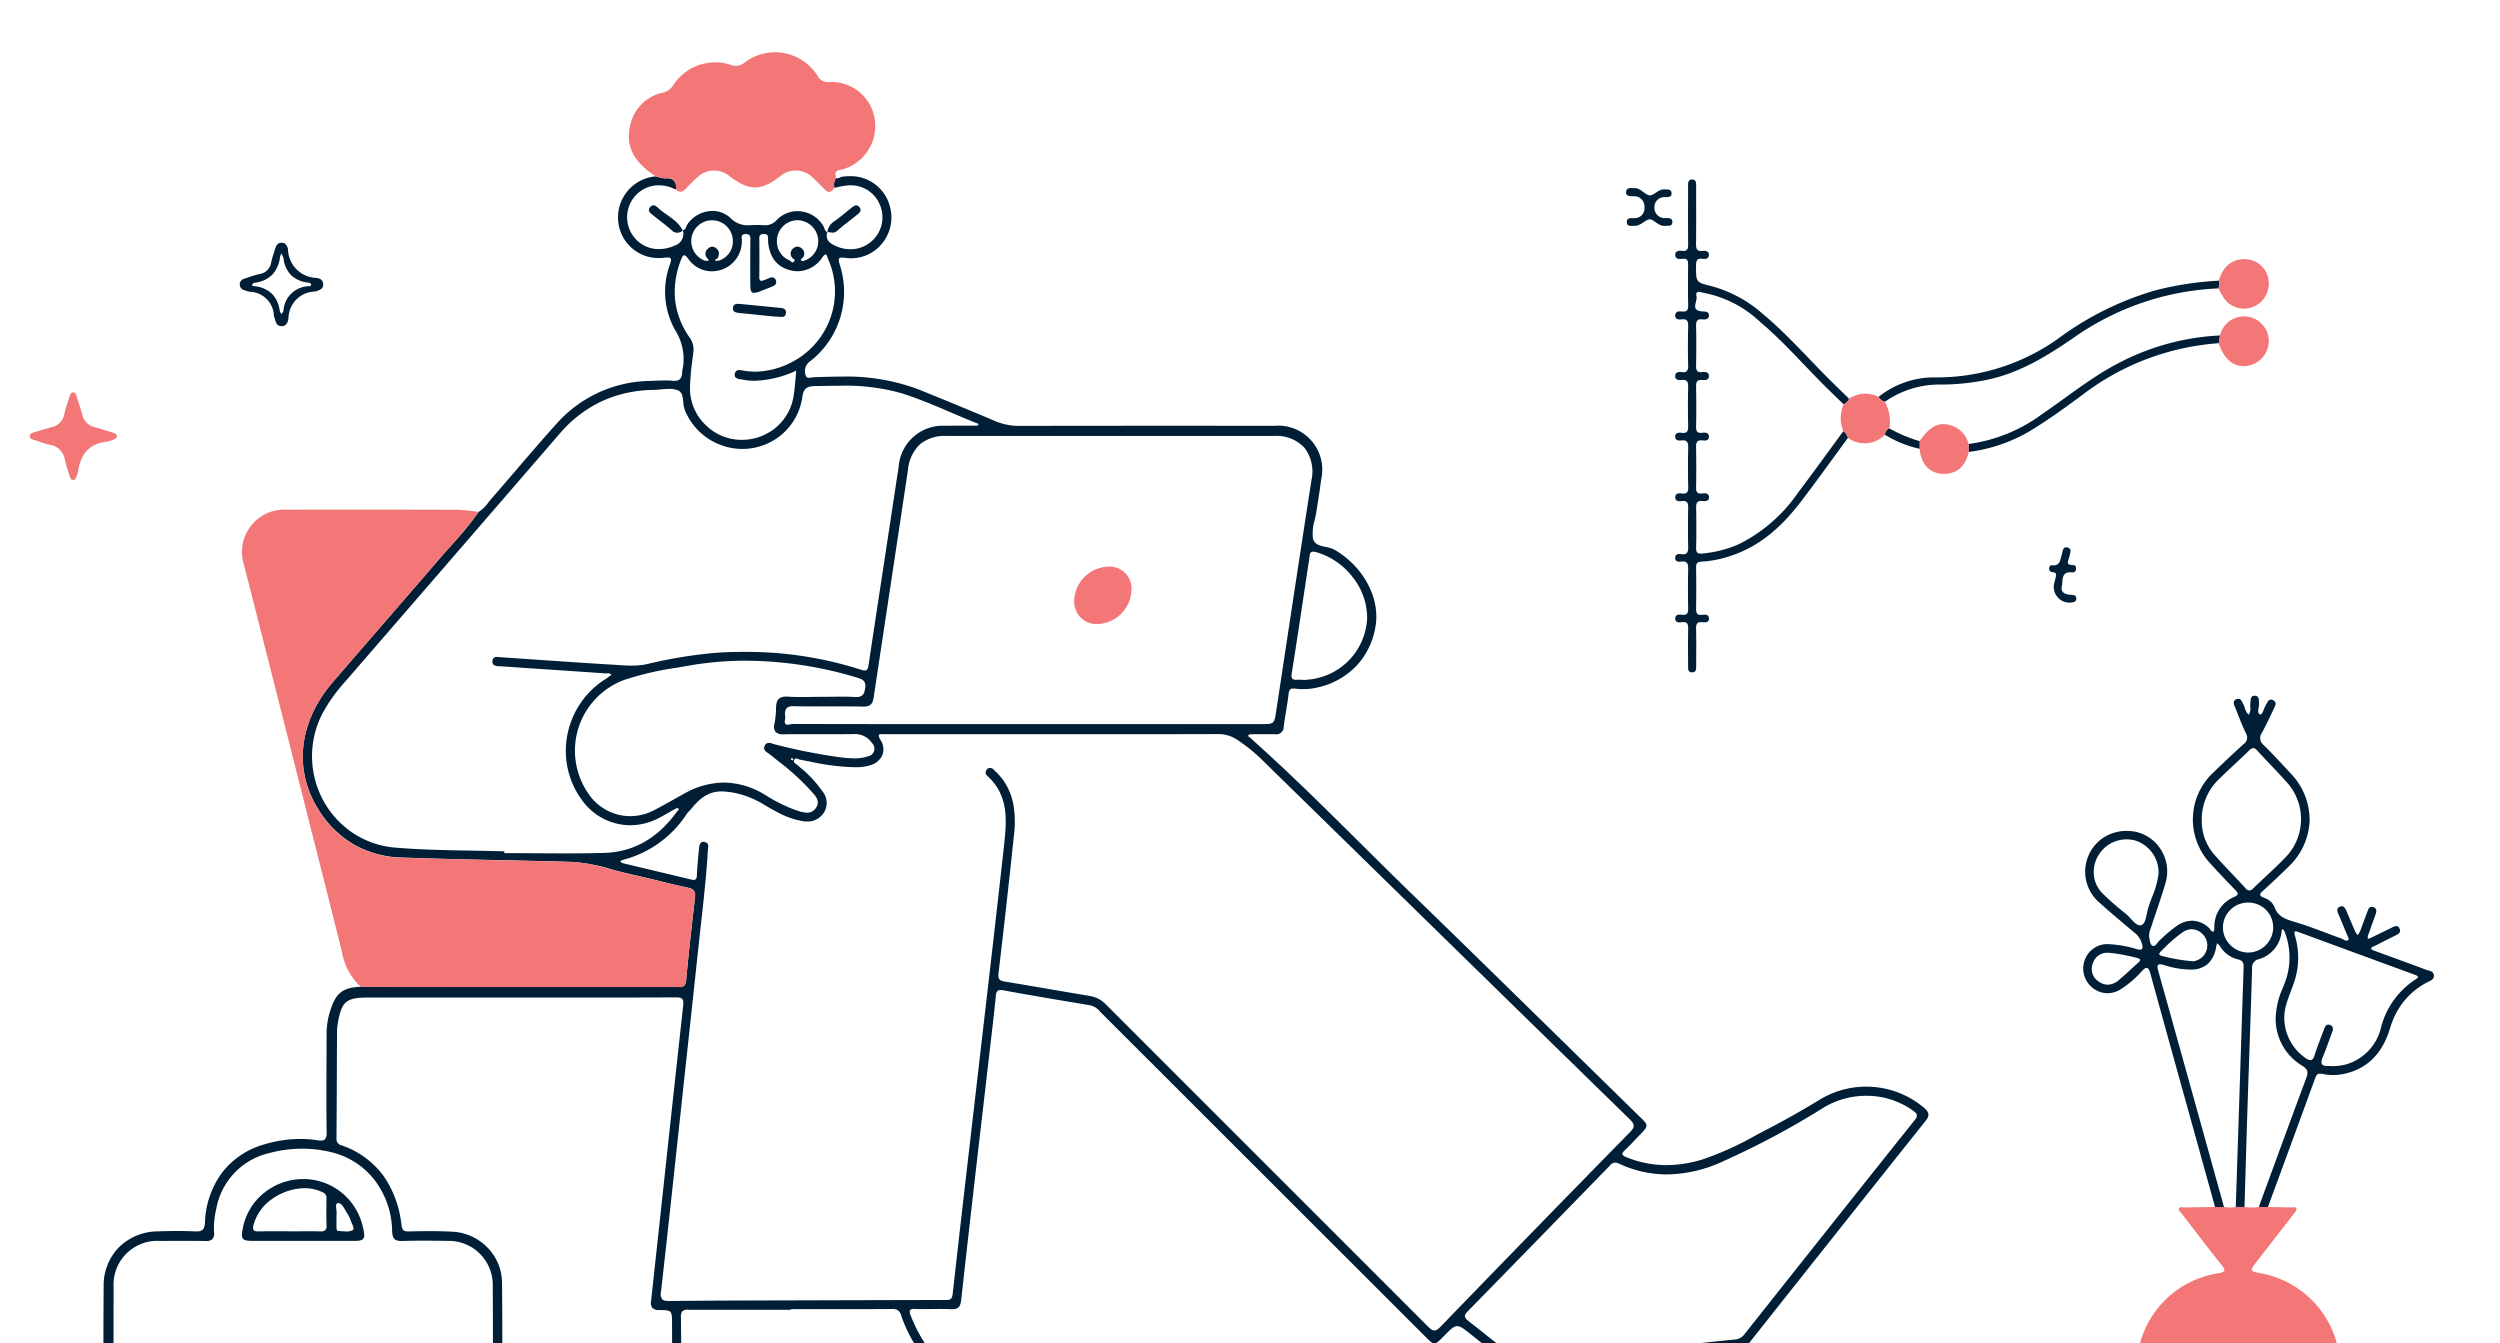<svg xmlns="http://www.w3.org/2000/svg" xmlns:xlink="http://www.w3.org/1999/xlink" width="335" height="180" viewBox="0 0 335 180">
  <defs>
    <clipPath id="clip-path">
      <path id="Mask" d="M0,0H335a0,0,0,0,1,0,0V162.2A17.8,17.8,0,0,1,317.2,180H17.8A17.8,17.8,0,0,1,0,162.2V0A0,0,0,0,1,0,0Z" transform="translate(335 180) rotate(-180)" fill="#bbcde5"/>
    </clipPath>
    <clipPath id="clip-path-2">
      <path id="Clip_19" data-name="Clip 19" d="M0,0H11.664V11.725H0Z" fill="none"/>
    </clipPath>
  </defs>
  <g id="Recurso_6_2x" data-name="Recurso 6@2x" clip-path="url(#clip-path)">
    <g id="Group_49" data-name="Group 49" transform="translate(4 7)">
      <path id="Fill_1" data-name="Fill 1" d="M.616,174.633c-.414,0-.6-.181-.615-.586a.677.677,0,0,1,.153-.514.74.74,0,0,1,.559-.172c.13,0,.268.013.389.024l.018,0c.128.012.248.023.358.023H1.49c2.453-.027,4.943-.035,7.351-.043q1.715-.006,3.43-.013h.241c.245,0,.5-.01.525-.086.08-.234-.109-.324-.291-.411a1.083,1.083,0,0,1-.2-.113,7.144,7.144,0,0,1-2.851-5.808c-.035-6.7-.048-12.316,0-17.968a7.293,7.293,0,0,1,2.051-5.2,7.478,7.478,0,0,1,5.193-2.131c1.039-.033,1.884-.048,2.659-.048.858,0,1.633.019,2.371.057.064,0,.125,0,.182,0,.9,0,1.077-.408,1.122-1.266a11.872,11.872,0,0,1,2.259-6.568,10.782,10.782,0,0,1,5.546-3.788,17.077,17.077,0,0,1,4.958-.771,14.835,14.835,0,0,1,2.26.173,3.336,3.336,0,0,0,.5.046.733.733,0,0,0,.551-.175,1.344,1.344,0,0,0,.223-.973c-.041-3.338-.026-6.731-.012-10.014v-.069q.007-1.607.012-3.213a9.943,9.943,0,0,1,.522-3.055c.74-2.3,1.649-3,4.05-3.117l4.1.011h.391c3.269.01,6.65.02,10,.021,3.544,0,7.41,0,11.821,0l11.692,0h4.266c.075,0,.149,0,.224,0s.147,0,.216,0c.412,0,.82-.067.894-.867.357-3.848.8-7.726,1.187-11.059.089-.764-.035-1.187-.96-1.383-1.313-.277-2.633-.6-3.91-.917-1.195-.294-2.428-.6-3.649-.862-.858-.185-1.72-.418-2.554-.644a23.889,23.889,0,0,0-5.5-1.033c-3.109-.09-6.27-.158-9.328-.225H63c-4.388-.1-8.926-.194-13.387-.356a13.636,13.636,0,0,1-6.5-1.807,13.791,13.791,0,0,1-4.755-4.819C35.116,79.6,35.887,73.28,40.422,68.015c2.146-2.493,4.32-5,6.422-7.424,2.671-3.08,5.432-6.265,8.138-9.421.478-.558.978-1.115,1.462-1.654a38.719,38.719,0,0,0,3.495-4.289,4.22,4.22,0,0,0,1.269-1.218c.126-.161.255-.325.388-.478,1.088-1.247,2.184-2.525,3.244-3.76l.007-.008c1.8-2.1,3.66-4.265,5.538-6.355a17.094,17.094,0,0,1,12.577-5.734l.519-.02H83.5c.456-.019.927-.038,1.391-.038.391,0,.738.014,1.06.043.08.007.156.011.228.011.723,0,1.034-.366,1.039-1.222a.661.661,0,0,1,.011-.12,7.191,7.191,0,0,0-.924-5.41,10.521,10.521,0,0,1-.743-8.8l.023-.074c.113-.367.194-.632.085-.779-.067-.091-.2-.133-.427-.133a3.042,3.042,0,0,0-.385.029,6,6,0,0,1-.767.05,5.406,5.406,0,0,1-5.433-4.818A5.514,5.514,0,0,1,83.685.265c.131.03.264.07.393.109a2.776,2.776,0,0,0,.775.157q.042,0,.084,0c.08-.006.158-.009.231-.009a1.232,1.232,0,0,1,.963.332,1.484,1.484,0,0,1,.254,1.178L86.2,1.95l-.007,0c-.117-.051-.237-.1-.357-.151a4.712,4.712,0,0,0-1.724-.332,4.214,4.214,0,0,0-3.481,1.787,4.3,4.3,0,0,0,.258,5.3,4.158,4.158,0,0,0,3.2,1.458,5.244,5.244,0,0,0,2.121-.467,1.653,1.653,0,0,0,1.1-2.038c.285-.082.383-.316.477-.543a1.561,1.561,0,0,1,.16-.316A4.12,4.12,0,0,1,91.264,4.9a3.5,3.5,0,0,1,2.448.97,3.2,3.2,0,0,0,2.381.951c.114,0,.236,0,.361-.012.285-.018.569-.027.843-.027s.563.01.831.029c.07,0,.139.008.205.008a2.023,2.023,0,0,0,1.551-.706,3.868,3.868,0,0,1,2.785-1.185,4.027,4.027,0,0,1,3.463,1.991,1.809,1.809,0,0,1,.134.3.9.9,0,0,0,.38.543c-.283,1.091.418,1.506,1.225,1.868a4.557,4.557,0,0,0,1.854.4,4.279,4.279,0,0,0,3.913-6.118A4.205,4.205,0,0,0,109.8,1.462c-.139,0-.281.007-.421.02a10.7,10.7,0,0,0-1.2.2c-.18.038-.365.077-.548.111a1.182,1.182,0,0,1,.042-.926,2.4,2.4,0,0,0,.116-.457.207.207,0,0,0,.2.127,1,1,0,0,0,.375-.124,1.006,1.006,0,0,1,.239-.093,7.042,7.042,0,0,1,1.037-.078,5.424,5.424,0,0,1,5.475,4.313A5.463,5.463,0,0,1,114.054,9.2a5.362,5.362,0,0,1-4.2,2.046,5.505,5.505,0,0,1-.754-.052,3.76,3.76,0,0,0-.5-.046c-.179,0-.285.034-.342.109-.1.131-.05.4.07.831A11.765,11.765,0,0,1,104.6,24.854c-.069.062-.145.119-.219.174a1.6,1.6,0,0,0-.574,2c.039.155.164.227.4.227a2.861,2.861,0,0,0,.39-.038c.108-.015.209-.03.3-.033,1.047-.041,2.288-.083,3.547-.083a27.475,27.475,0,0,1,10.37,1.684c4.051,1.637,7.313,2.984,10.265,4.24a8.235,8.235,0,0,0,3.328.679h.022c5.824-.013,12.076-.019,19.115-.019,4.387,0,9.162,0,15.026.007a5.894,5.894,0,0,1,6.284,7.129c-.137,1.052-.3,2.118-.464,3.149q-.1.614-.19,1.228c-.055.365-.142.741-.226,1.105a6.158,6.158,0,0,0-.24,2.427c.161.865.915,1.024,1.712,1.193a4.06,4.06,0,0,1,1.168.37c3.816,2.2,6.092,6.352,5.536,10.1a10.039,10.039,0,0,1-2.582,5.46,10.2,10.2,0,0,1-5.331,2.926,8.719,8.719,0,0,1-1.829.2,8.029,8.029,0,0,1-1.031-.066,2.087,2.087,0,0,0-.266-.02c-.411,0-.577.191-.636.731-.084.765-.212,1.539-.336,2.287-.114.684-.231,1.391-.314,2.091a.988.988,0,0,1-1.138,1.02h-.039c-.393-.006-.807-.009-1.266-.009-.6,0-1.191,0-1.849.01-.15,0-.358.015-.427.105a.156.156,0,0,0-.038.12c.012.07.086.121.157.17a.835.835,0,0,1,.081.06c5.126,4.558,10.073,9.467,14.856,14.215,2.208,2.192,4.491,4.458,6.764,6.662,7.244,7.023,14.561,14.2,21.638,21.132,2.777,2.722,5.924,5.806,8.942,8.759,1.24,1.213,1.24,1.213-.009,2.506-.189.2-.383.4-.554.582-.441.467-.895.948-1.37,1.388-.282.261-.391.433-.365.574s.194.267.577.421a14.193,14.193,0,0,0,5.323,1.042,16.531,16.531,0,0,0,4.866-.774,41.527,41.527,0,0,0,7.135-3.232c.5-.263,1.006-.535,1.513-.8,2.4-1.246,4.777-2.59,7.075-3.994a12,12,0,0,1,13.949,1.133c.706.612.747,1.04.171,1.763-8.511,10.672-17.047,21.436-23.532,29.622a2.124,2.124,0,0,1-1.619.836c-2.735.272-5.5.584-8.178.885l-1.7.191-.07.007c-.27.028-.638.067-.674.184-.066.219.129.332.318.441a1.565,1.565,0,0,1,.183.117q.543.428,1.083.858l.005,0c1.242.986,2.526,2.005,3.832,2.949a1.377,1.377,0,0,1,.667.86,1.46,1.46,0,0,1-.475,1.062c-1.519,1.838-3.014,3.748-4.46,5.6l-.755.963a2.185,2.185,0,0,1-.213.221c-.207.2-.421.4-.308.639a.434.434,0,0,0,.444.246,2.378,2.378,0,0,0,.33-.032,2.255,2.255,0,0,1,.3-.031c9.37-.022,21.7-.055,34.02-.11,9.806-.043,19.7-.1,29.273-.154l6.9-.039c.244,0,.492-.021.732-.04.114-.009.228-.018.342-.025a17.237,17.237,0,0,0,10.991-.02l2.808,0h.336c5.329,0,10.84-.007,16.258-.015.987,0,1.981-.009,2.942-.016,1-.008,2.031-.015,3.048-.016.062,0,.127,0,.2,0h.005c.073,0,.148-.005.223-.005.366,0,.708.064.73.532a.6.6,0,0,1-.13.462.718.718,0,0,1-.526.158c-.091,0-.185-.006-.261-.01l-.038,0c-.071,0-.137-.007-.2-.007h-.017c-12.168.068-25.234.138-38.332.194-14.535.063-29.311.122-43.6.18l-26.836.109q-17.957.075-35.913.153h-.006l-29.553.126-23.343.1-29.245.122c-13.908.06-28.046.122-41.734.183l-.557,0-17,.075L34,174.425c-10.646.047-21.654.1-32.537.125a3.034,3.034,0,0,0-.387.039A3.415,3.415,0,0,1,.616,174.633ZM98.8,166.416a.185.185,0,0,0-.085.023c-.083.042-.1.27-.1.4-.006.667-.006,1.345,0,2v.006q0,.309,0,.619a6.254,6.254,0,0,1,0,1.353c-.057.794-.111,1.543.329,1.984a1.46,1.46,0,0,0,1.1.353,8.636,8.636,0,0,0,1-.083h.009a8.724,8.724,0,0,1,1.022-.084c.073,0,.144,0,.21.006h.18l.06,0,.1,0c.19,0,.3-.037.343-.114s.006-.224-.124-.422c-1.066-1.62-2.143-3.269-3.184-4.865l-.6-.921c-.014-.021-.027-.044-.04-.067C98.95,166.515,98.893,166.416,98.8,166.416Zm-45.39-24.809c1.16,0,2.128.024,3.046.074a7.05,7.05,0,0,1,4.653,2.107,6.762,6.762,0,0,1,1.964,4.67c.07,5.921.042,11.943.015,17.766v.007l-.005,1.149a6.737,6.737,0,0,1-2.308,4.958,1.467,1.467,0,0,1-.258.182c-.212.128-.43.26-.367.534.018.075.367.085.669.085h.332c2.22,0,4.46-.011,6.626-.017,3.686-.011,7.5-.022,11.266-.022,2.047,0,3.913,0,5.7.01h.016a1.3,1.3,0,0,0,.951-.252,1.431,1.431,0,0,0,.237-1.037c-.048-4.5-.062-9.066-.075-13.485q-.006-2.18-.014-4.36c-.006-1.735-.006-1.768-1.7-1.8a1.22,1.22,0,0,1-.939-.284,1.176,1.176,0,0,1-.169-.93c.6-5.508,1.205-11.088,1.788-16.484.814-7.543,1.657-15.342,2.506-23.017.059-.53.025-.8-.119-.961s-.392-.219-.872-.219h-.034c-4,.021-7.9.024-10.858.024l-5.172,0-5.171,0h-20c-2.928,0-3.533.512-4.046,3.421a7.15,7.15,0,0,0-.106,1.193c-.01,1.871-.018,3.815-.025,5.531-.012,2.844-.024,5.784-.046,8.72a.851.851,0,0,0,.677.939,11.627,11.627,0,0,1,5.632,4.1,14.164,14.164,0,0,1,2.392,6.534c.094.715.285.9.93.9H50.6C51.466,141.624,52.447,141.608,53.409,141.608Zm34.681,10.526a1.134,1.134,0,0,0-.834.2,1.058,1.058,0,0,0-.21.773c.083,6.7.094,13.329.094,18.925,0,.755.234,1,.962,1h.065c1.812-.031,3.466-.047,5.059-.047,1.14,0,2.259.008,3.325.024h.054a.976.976,0,0,0,.736-.209,1.081,1.081,0,0,0,.184-.827c-.083-2.284-.115-4.606-.147-6.851l0-.334c0-.1-.01-.194-.02-.3-.04-.44-.08-.9.435-1.072a.85.85,0,0,1,.274-.051c.385,0,.562.345.733.679a3.117,3.117,0,0,0,.169.3l.36.54c1.491,2.24,3.032,4.554,4.464,6.881a2.032,2.032,0,0,0,1.961,1.1l.154,0c3.188-.1,6.427-.14,9.56-.178l1.7-.021.285,0c4.539-.059,9.232-.12,13.849-.138a.858.858,0,0,0,1.049-1.078,9.734,9.734,0,0,0-1.15-4.595,9.024,9.024,0,0,0-3.353-3.332,18.354,18.354,0,0,0-3.357-1.549,10.9,10.9,0,0,1-5.043-3.7,17.965,17.965,0,0,1-2.876-5.342,1.1,1.1,0,0,0-1.241-.891H115.3c-1.972.015-4.087.021-6.858.021l-3.339,0h-.247l-3.091,0v.082H95.019c-2.776,0-4.872,0-6.795,0h-.135ZM36.463,172.9l5.676,0,5.675,0c3.072,0,5.593,0,7.935-.01a6.167,6.167,0,0,0,4.36-1.689,6.025,6.025,0,0,0,1.726-4.315c.032-5.961.032-12.005,0-17.966a5.889,5.889,0,0,0-5.983-6.007c-1.07-.015-2.176-.03-3.293-.03-1.04,0-1.961.014-2.815.042l-.138,0c-.92,0-1.225-.329-1.255-1.356a11.524,11.524,0,0,0-2.338-6.787,10.369,10.369,0,0,0-5.82-3.755,16.519,16.519,0,0,0-3.9-.47,17.1,17.1,0,0,0-4.4.586A9.358,9.358,0,0,0,24.79,138.6a10.941,10.941,0,0,0-.3,3.209,1.091,1.091,0,0,1-.208.848,1.131,1.131,0,0,1-.869.27H23.36c-.874-.014-1.823-.021-2.9-.021-1.029,0-2.074.006-3.085.012h-.121a5.865,5.865,0,0,0-6.226,6.223c-.015,5.232-.016,10.953,0,17.487.009,3.866,2.413,6.27,6.274,6.276,2.242,0,4.624,0,7.5,0H36.463Zm81.9-20.875c-.339,0-.527.055-.61.179s-.062.357.1.765c1.853,4.591,4.295,7.119,7.919,8.2a8.192,8.192,0,0,1,1.469.665l.016.009c.117.063.234.125.351.186a10.026,10.026,0,0,1,5.891,9.739,1.191,1.191,0,0,0,.213.884,1.345,1.345,0,0,0,.966.217h.036c8.6-.014,17.307-.016,24.685-.016h14.364v-.339h10.4c8.659,0,18.729,0,28.652-.008h.009a2.822,2.822,0,0,1,.322.027,3.1,3.1,0,0,0,.351.029c.227,0,.358-.065.411-.2.1-.265-.189-.445-.47-.62a2.833,2.833,0,0,1-.26-.175c-5.406-4.307-11.033-8.781-16-12.728l-4.24-3.372c-.946-.753-1.421-1.13-1.868-1.13-.483,0-.935.462-1.834,1.381-.61.623-.915.935-1.22.935s-.6-.3-1.195-.893c-11.979-11.969-27.746-27.721-43.473-43.431l-.146-.148a2.335,2.335,0,0,0-1.3-.836l-.454-.076c-3.676-.614-7.478-1.248-11.213-1.936a1.91,1.91,0,0,0-.342-.036c-.539,0-.614.373-.658.861-.106,1.189-.244,2.39-.366,3.449q-.555,4.8-1.111,9.6c-.514,4.433-1.1,9.458-1.652,14.3-.565,4.913-1.054,9.27-1.5,13.32-.083.766-.311,1.24-1.188,1.24-.047,0-.095,0-.143,0-.431-.022-.892-.033-1.452-.033-.387,0-.788.005-1.141.01h-.012c-.37,0-.754.009-1.13.009-.392,0-.737-.005-1.054-.016Zm93.871-19.608a1.055,1.055,0,0,0-.761.46c-.041.044-.083.089-.126.133l-4.838,4.966c-4.569,4.691-9.293,9.542-13.978,14.326-.282.288-.443.5-.429.716.012.186.157.38.47.627,5.962,4.708,11.995,9.505,17.829,14.145l.45.358,4.6,3.657c.111.088.222.175.335.262l.01.007.225.175a.82.82,0,0,0,.563-.44c.037-.054.075-.109.115-.16.542-.68,1.09-1.375,1.62-2.046l.008-.011c1.192-1.511,2.424-3.073,3.677-4.583.33-.4.527-.706.486-1.009-.034-.257-.24-.507-.667-.809-1.4-.993-2.774-2.081-4.1-3.134-.517-.41-1.051-.834-1.586-1.252l-.1-.076-.006,0c-.257-.192-.522-.39-.454-.763.078-.433.423-.484.758-.535.061-.009.123-.018.182-.03.164-.032.332-.052.474-.067l2.664-.291h.007c2.829-.31,5.755-.631,8.634-.919a1.685,1.685,0,0,0,1.274-.717c6.793-8.566,14.813-18.672,22.8-28.674a.961.961,0,0,0,.3-.676c-.028-.209-.212-.379-.5-.586a10.66,10.66,0,0,0-6.285-2A11,11,0,0,0,240,125.158a109.024,109.024,0,0,1-13.278,7.078,18.3,18.3,0,0,1-7.548,1.77,15.17,15.17,0,0,1-6.447-1.459,1.183,1.183,0,0,0-.5-.129ZM128.476,79.533a.744.744,0,0,1,.511.251l.2.2a9.024,9.024,0,0,1,1.005,1.123,8.4,8.4,0,0,1,1.439,3.532,13.956,13.956,0,0,1,.055,3.8c-.607,5.8-1.285,11.866-2.073,18.559-.094.8.086,1.046.837,1.168,1.927.312,3.884.649,5.777.974l.031.005c1.806.311,3.673.632,5.517.933a3.911,3.911,0,0,1,2.255,1.181c6.447,6.454,12.952,12.955,19.242,19.243,7.8,7.8,15.871,15.864,23.875,23.883.319.319.587.532.862.532.241,0,.489-.155.857-.534,8.73-9.028,17.25-17.778,25.325-26.005.374-.381.532-.65.53-.9,0-.29-.222-.561-.575-.905-13.205-12.885-26.615-26-39.584-38.69l-.086-.084-9.589-9.38a22.114,22.114,0,0,0-3.356-2.692A4.461,4.461,0,0,0,158.97,75h-.024c-4.252.014-8.461.016-11.653.016H136.9q-11.263,0-22.525,0c-.077,0-.152,0-.226-.006s-.134-.005-.2-.005c-.155,0-.307.014-.363.114-.066.117.006.34.227.7a2.195,2.195,0,0,1,.254,1.916,2.42,2.42,0,0,1-1.582,1.42,6.261,6.261,0,0,1-1.886.287c-.114,0-.231,0-.346,0a31.124,31.124,0,0,1-5.89-.754c-.438-.085-.891-.173-1.341-.255a1.193,1.193,0,0,1-.215-.072.9.9,0,0,0-.314-.087c-.132,0-.227.081-.288.249-.089.244.1.373.286.5a1.509,1.509,0,0,1,.162.119l.332.294a15.711,15.711,0,0,1,3.036,3.25,2.422,2.422,0,0,1,.214,2.794,2.565,2.565,0,0,1-2.3,1.233,4.209,4.209,0,0,1-.5-.031,11.238,11.238,0,0,1-3.788-1.4c-.425-.219-.845-.463-1.252-.7a13.078,13.078,0,0,0-2.8-1.341,10.9,10.9,0,0,0-3.054-.559c-1.564,0-2.729.646-4.019,2.229-.094.116-.2.226-.3.333a4.245,4.245,0,0,0-.409.477,14.506,14.506,0,0,1-8.555,6.139.877.877,0,0,0-.251.124c-.035.022-.074.047-.113.068.04.027.079.059.117.09a.713.713,0,0,0,.262.16c1.69.408,3.41.818,5.074,1.215l.039.009q2.036.486,4.071.973a1.326,1.326,0,0,0,.3.043c.286,0,.41-.173.429-.6.052-1.19.169-2.4.283-3.564l.013-.136c.052-.536.242-.808.565-.808a.9.9,0,0,1,.345.081c.378.161.334.506.291.841-.01.079-.02.154-.024.226-.194,3.314-.568,6.667-.929,9.909-.108.967-.219,1.966-.324,2.952-.836,7.839-1.683,15.653-2.5,23.209q-.232,2.139-.463,4.278l0,.02c-.666,6.159-1.355,12.529-2.066,18.789a1.241,1.241,0,0,0,.149.977c.16.179.442.252.973.252h.07c5.044-.055,10.162-.068,15.112-.081h.247l3.211-.009c5.453-.018,11.41-.033,18.212-.046h.248c.453,0,.781-.057.862-.792.786-7.062,1.617-14.239,2.421-21.18v-.006q.44-3.8.878-7.593.43-3.73.863-7.459l.02-.174c.884-7.623,1.8-15.506,2.656-23.288l.022-.2c.372-3.365.757-6.845-2.2-9.521a.583.583,0,0,1-.094-.858A.563.563,0,0,1,128.476,79.533ZM85.488,28.744c-.354,0-.727.035-1.088.068-.327.03-.665.062-.988.067a17.114,17.114,0,0,0-6.953,1.515,16.8,16.8,0,0,0-5.645,4.337c-9.677,11.2-19.377,22.41-28.831,33.331a21.855,21.855,0,0,0-2.913,4.074,12.427,12.427,0,0,0,.085,11.816,12.233,12.233,0,0,0,3.882,4.262,12.006,12.006,0,0,0,5.751,2c3.338.282,6.75.343,10.05.4h.007c1.489.027,3.029.054,4.541.1v.237c1.358,0,2.736.009,4.068.018h.012c1.329.009,2.7.018,4.056.018,2.037,0,3.713-.021,5.275-.066,3.9-.112,7.172-1.973,9.713-5.529a.652.652,0,0,1,.09-.093c.069-.063.146-.134.144-.215a.218.218,0,0,0-.1-.155.076.076,0,0,0-.048-.013.984.984,0,0,0-.369.143c-.281.153-.563.314-.836.47-.442.252-.9.512-1.359.747a8.3,8.3,0,0,1-3.8.941,8,8,0,0,1-6.484-3.429,11.006,11.006,0,0,1-1.883-4.233,11.2,11.2,0,0,1-.027-4.479,11.363,11.363,0,0,1,5.173-7.49,6.152,6.152,0,0,0,.5-.361c.078-.06.154-.119.231-.176a.621.621,0,0,0-.5-.187c-.045,0-.089,0-.134,0H77.1c-.047,0-.1,0-.145,0l-.083,0c-2.338-.163-4.7-.321-6.99-.474-2.171-.145-4.631-.31-6.989-.474-.057,0-.117-.006-.178-.009a1.12,1.12,0,0,1-.81-.228.629.629,0,0,1-.107-.5.53.53,0,0,1,.613-.513,3.409,3.409,0,0,1,.346.024c.069.007.134.014.2.018q2.037.138,4.163.286h.017c3.485.241,7.09.491,10.637.7.236.014.475.03.706.045h.013c.632.043,1.285.087,1.93.087a9.647,9.647,0,0,0,2.108-.206,61.374,61.374,0,0,1,9.558-1.535c1.165-.067,2.331-.1,3.465-.1a50.324,50.324,0,0,1,15.663,2.405,1.548,1.548,0,0,0,.458.093c.341,0,.445-.259.517-.737.784-5.223,1.594-10.531,2.377-15.665l.008-.051,0-.023c.543-3.562,1.105-7.246,1.654-10.87a5.921,5.921,0,0,1,6.175-5.45c.438-.006.918-.009,1.509-.009h2.563c.116,0,.389-.01.416-.085a.161.161,0,0,0,0-.13c-.034-.067-.128-.1-.21-.122-.029-.009-.056-.017-.08-.027-1.106-.442-2.22-.919-3.3-1.38-2.162-.925-4.4-1.882-6.678-2.6a27.164,27.164,0,0,0-8.2-1.007c-.8,0-1.611.013-2.4.026h-.05l-.863.013c-1.1.016-1.626.234-1.8,1.484a8.022,8.022,0,0,1-2.382,4.671,8.126,8.126,0,0,1-4.711,2.22,8.332,8.332,0,0,1-8.634-5.126,3.873,3.873,0,0,1-.218-1.1c-.07-.694-.136-1.349-.763-1.592A3.055,3.055,0,0,0,85.488,28.744ZM95.779,65.166a44.91,44.91,0,0,0-7.869.693c-.459.082-.927.162-1.379.24l-.023,0a42.291,42.291,0,0,0-6.87,1.579,10.1,10.1,0,0,0-4.967,15.33A6.766,6.766,0,0,0,80.239,86a6.958,6.958,0,0,0,3.2-.793c.888-.456,1.772-.954,2.628-1.435.453-.255.961-.542,1.456-.812A10.96,10.96,0,0,1,92.8,81.5a10.658,10.658,0,0,1,5.416,1.58l.26.153a19.954,19.954,0,0,0,4.013,1.971l.137.044a4.53,4.53,0,0,0,1.321.285,1.352,1.352,0,0,0,1.175-.62c.637-.909,0-1.6-.559-2.2-.086-.093-.166-.18-.244-.269a31.815,31.815,0,0,0-4.243-3.834c-.323-.258-.689-.551-1.043-.84-.077-.063-.165-.122-.258-.184-.362-.242-.736-.492-.505-1a.6.6,0,0,1,.572-.408,1.97,1.97,0,0,1,.6.138c.108.037.209.071.307.094l.21.049a76.289,76.289,0,0,0,8.349,1.642l.038,0a16.4,16.4,0,0,0,1.94.155,5.525,5.525,0,0,0,1.817-.275,1.038,1.038,0,0,0,.55-1.778A2.7,2.7,0,0,0,110.358,75h-.041c-.927.011-1.909.015-3.182.015l-1.608,0h-1.768c-1.174,0-2.07,0-2.906.012h-.046a1.344,1.344,0,0,1-1.093-.341,1.292,1.292,0,0,1-.125-1.089,12.436,12.436,0,0,0,.208-2.143c.024-1.051.421-1.479,1.369-1.479.076,0,.156,0,.239.009.519.035,1.077.052,1.757.052.444,0,.9-.007,1.334-.014h.007c.437-.007.889-.014,1.333-.014s.9-.005,1.332-.01h.026c.44-.005.9-.011,1.343-.011.717,0,1.306.014,1.851.044.061,0,.12.005.175.005.84,0,1.06-.414,1.174-1.178.133-.891-.251-1.181-1.005-1.4A52.332,52.332,0,0,0,95.779,65.166Zm6.072,13.055h0c-.018,0-.042.043-.067.089-.013.023-.024.045-.036.061l.09.05.2.114.037-.071.074-.142-.065-.025-.022-.009a.969.969,0,0,0-.215-.069Zm.2-6.951a1.124,1.124,0,0,0-.846.259,1.289,1.289,0,0,0-.188.978A2.287,2.287,0,0,1,101,73.1a.64.64,0,0,0,.039.533.357.357,0,0,0,.3.111,1.945,1.945,0,0,0,.373-.05l.025-.005a1.661,1.661,0,0,1,.3-.044c8.063.022,16.117.024,23.034.024h39.629c1.852,0,1.852,0,2.114-1.735l.014-.1.1-.639c1.5-9.91,3.05-20.157,4.613-30.229a5.25,5.25,0,0,0-.947-4.342,5.1,5.1,0,0,0-4.031-1.573l-21.924,0H122.7a5.277,5.277,0,0,0-3.622,1.114,5.436,5.436,0,0,0-1.607,3.441c-.8,5.349-1.614,10.731-2.4,15.936-.723,4.78-1.471,9.722-2.2,14.585-.13.866-.493,1.188-1.34,1.188h-.065c-.761-.014-1.583-.021-2.587-.021q-.862,0-1.725,0h-.064c-.565,0-1.206,0-1.823,0-1.256,0-2.226-.01-3.146-.033ZM169.9,67.713l.26,0,.26,0c0,.009,0,.019,0,.028s0,.018,0,.026c.168-.021.339-.037.505-.053l.019,0a9.141,9.141,0,0,0,1.132-.156,8.638,8.638,0,0,0,6.924-8.084A8.739,8.739,0,0,0,177.087,54a9.519,9.519,0,0,0-4.883-3.373,1.587,1.587,0,0,0-.421-.07c-.424,0-.459.309-.5.667-.007.062-.014.126-.024.189-.243,1.594-.486,3.211-.722,4.774-.529,3.51-1.076,7.139-1.642,10.7-.055.342-.032.55.075.675a.654.654,0,0,0,.526.158l.092,0C169.681,67.714,169.782,67.713,169.9,67.713ZM87.493,10.839c-.167,0-.282.219-.436.624a11.627,11.627,0,0,0-.791,5.33,10.746,10.746,0,0,0,1.918,5.022,2.7,2.7,0,0,1,.532,1.991c-.039.331-.082.674-.12.977a33.154,33.154,0,0,0-.335,3.9,6.766,6.766,0,0,0,1.873,4.669,6.879,6.879,0,0,0,4.511,2.2c.184.014.369.02.552.02a7.131,7.131,0,0,0,4.551-1.623,6.871,6.871,0,0,0,2.387-4.173c.122-.738.19-1.5.257-2.23l0-.023c.028-.312.058-.635.091-.951l-.011-.3-.049.033-.127.087a14.356,14.356,0,0,1-5.349,1.265,8.823,8.823,0,0,1-1.739-.172c-.061-.012-.124-.023-.188-.033a1.008,1.008,0,0,1-.685-.283.592.592,0,0,1-.058-.465.548.548,0,0,1,.622-.476,2.545,2.545,0,0,1,.458.054,9.016,9.016,0,0,0,1.659.155,10.954,10.954,0,0,0,5.244-1.47,10.66,10.66,0,0,0,4.5-13.648,1.567,1.567,0,0,1-.074-.21c-.056-.184-.113-.373-.247-.373-.1,0-.243.118-.422.361a4.056,4.056,0,0,1-3.3,1.883,4.251,4.251,0,0,1-1.288-.211,3.61,3.61,0,0,1-1.991-1.462A5.01,5.01,0,0,1,98.728,8.6c-.007-.483-.115-.6-.574-.6h-.035a.6.6,0,0,0-.44.127.661.661,0,0,0-.126.494c.018,1.5.019,3.086,0,5.147a.6.6,0,0,0,.106.43.237.237,0,0,0,.178.066.768.768,0,0,0,.272-.063l.19-.073.015-.006c.189-.072.384-.146.571-.229a.954.954,0,0,1,.381-.094.527.527,0,0,1,.5.39c.146.37-.007.648-.453.826l-.524.211-.016.006c-.367.148-.745.3-1.123.443a2.476,2.476,0,0,1-.8.2c-.373,0-.5-.259-.5-1.064-.018-2.067-.009-4.149,0-5.985V8.743a.829.829,0,0,0-.128-.606A.653.653,0,0,0,95.75,8h-.037a.6.6,0,0,0-.443.137.582.582,0,0,0-.069.452,2.044,2.044,0,0,1,.012.214,4.016,4.016,0,0,1-2.7,3.963,4.192,4.192,0,0,1-1.325.22,3.828,3.828,0,0,1-3.138-1.647c-.25-.342-.422-.494-.559-.494Zm15.2-4.7a2.489,2.489,0,0,0-.392.031,2.781,2.781,0,0,0-2.39,2.831,2.709,2.709,0,0,0,1.69,2.522.752.752,0,0,1,.154.115.458.458,0,0,0,.266.149.242.242,0,0,0,.178-.1.252.252,0,0,0,.085-.191c-.011-.084-.1-.143-.183-.2a.52.52,0,0,1-.161-.14.877.877,0,0,1,.19-1.265.837.837,0,0,1,.531-.212.863.863,0,0,1,.555.229.879.879,0,0,1,.223,1.176.514.514,0,0,1-.149.15c-.078.061-.158.124-.159.2a.214.214,0,0,0,.1.155.159.159,0,0,0,.1.028,1.568,1.568,0,0,0,.555-.177,2.75,2.75,0,0,0,1.443-3.3A2.836,2.836,0,0,0,102.693,6.143ZM91.236,9.689a.867.867,0,0,1,.506.184c.566.407.427.926.217,1.379a.387.387,0,0,1-.142.081c-.069.028-.135.055-.155.109a.167.167,0,0,0,.022.134c.007.014.032.022.074.022a1.7,1.7,0,0,0,.228-.027c.064-.01.13-.021.184-.025a2.707,2.707,0,0,0,1.811-3,2.772,2.772,0,0,0-2.237-2.343,2.492,2.492,0,0,0-.516-.054,2.794,2.794,0,0,0-1.008,5.4.785.785,0,0,0,.246.031l.122,0H90.6c.043,0,.087,0,.13,0h.053c-.011-.027-.021-.055-.03-.083a.474.474,0,0,0-.085-.178.864.864,0,0,1,0-1.359A.817.817,0,0,1,91.236,9.689Z" transform="translate(0.195 16.367)" fill="#001e35"/>
      <path id="Fill_4" data-name="Fill 4" d="M31.669.309a64.016,64.016,0,0,1-4.956,5.942C21.883,11.886,17,17.472,12.153,23.1,7.639,28.34,6.844,34.679,10.09,40.014A13.119,13.119,0,0,0,21.348,46.64c7.577.275,15.16.362,22.739.581,2.77.08,5.371,1.1,8.051,1.677,2.53.546,5.027,1.244,7.559,1.78.884.187,1.055.57.961,1.382-.428,3.683-.845,7.368-1.187,11.06-.094,1.019-.715.858-1.334.858q-13.889,0-27.779,0-7.242,0-14.485-.034A8.29,8.29,0,0,1,13.346,59.2Q6.819,33.264.217,7.344A5.665,5.665,0,0,1,5.948.009q11.437-.018,22.873.01a27.927,27.927,0,0,1,2.848.29" transform="translate(28.463 61.285)" fill="#f37777"/>
      <path id="Fill_6" data-name="Fill 6" d="M19.151,33.722a17.244,17.244,0,0,1-10.991.02A13.035,13.035,0,0,1,.167,23.6a12.9,12.9,0,0,1,10.7-14.7c1.19-.167,1.054-.449.447-1.209C9.527,5.441,7.787,3.158,6.037.883c-.158-.206-.507-.4-.348-.69.149-.274.507-.109.767-.115C7.81.042,9.165.03,10.519.009h1.2a4.334,4.334,0,0,0,1.573,0L14.467,0a5.712,5.712,0,0,0,1.911,0L17.6.01c.995.02,1.99.027,2.984.068.294.012.712-.187.846.178.06.162-.216.474-.38.687q-2.446,3.17-4.907,6.328C15.112,8.6,15.112,8.6,16.765,8.916A12.975,12.975,0,0,1,20.12,33.259c-.32.16-.646.309-.969.463" transform="translate(282.301 154.727)" fill="#f37777"/>
      <path id="Fill_8" data-name="Fill 8" d="M6.314,18.4c.1-1.066-.309-1.587-1.448-1.5a4.574,4.574,0,0,1-1.252-.262C.6,14.7-.508,12.482.213,9.7a5.592,5.592,0,0,1,4.246-4.26A2.243,2.243,0,0,0,5.944,4.424a6.685,6.685,0,0,1,7.645-2.757,1.831,1.831,0,0,0,1.929-.293,6.727,6.727,0,0,1,9.744,1.75,1.565,1.565,0,0,0,1.589.869,5.847,5.847,0,0,1,6.126,5.2,6.045,6.045,0,0,1-4.321,6.5c-.4.118-.925.034-.986.66.25.622-.406,1.184-.105,1.8l.015-.019-.217.265c-.432.526-.814.307-1.191-.075-.5-.51-.986-1.04-1.517-1.518a3.249,3.249,0,0,0-4.443-.145c-2.535,1.956-4.1,1.943-6.715-.055a3.224,3.224,0,0,0-4.256.1c-.569.494-1.093,1.043-1.615,1.587-.424.443-.838.592-1.313.091" transform="translate(80.266)" fill="#f37777"/>
      <path id="Fill_10" data-name="Fill 10" d="M18.873,68.51h0c-.4,0-.8,0-1.2,0q-.947-3.408-1.9-6.816l0-.014,0-.017c-2.22-7.978-4.515-16.228-6.747-24.348-.165-.6-.319-.847-.531-.847-.169,0-.387.161-.728.538a13.277,13.277,0,0,1-2.731,2.32,3.327,3.327,0,0,1-1.776.536,3.2,3.2,0,0,1-2.011-.73A3.293,3.293,0,0,1,.186,35.472a3.214,3.214,0,0,1,3.058-2.188H3.29a15.275,15.275,0,0,1,3.88.667,1.715,1.715,0,0,0,.443.077.323.323,0,0,0,.278-.107c.088-.118.081-.338-.022-.693a2.836,2.836,0,0,0-.962-1.456l-.432-.361C5.081,30.245,3.639,29.039,2.264,27.8A5.469,5.469,0,0,1,2.8,18.959a5.679,5.679,0,0,1,3.024-.847,6.385,6.385,0,0,1,.718.041A5.279,5.279,0,0,1,10.33,20.5a5.438,5.438,0,0,1,.718,4.529c-.389,1.351-.848,2.707-1.292,4.018-.234.691-.476,1.406-.705,2.112l-.042.125a2.254,2.254,0,0,0-.176.91c.043.415.116,1.11.419,1.289a.342.342,0,0,0,.173.051c.207,0,.378-.223.544-.44a2.293,2.293,0,0,1,.255-.3q.214-.193.427-.389A15.888,15.888,0,0,1,12.606,30.8a3.6,3.6,0,0,1,1.978-.655,3.345,3.345,0,0,1,2.279.98,1.211,1.211,0,0,1,.157.193c.1.139.2.283.368.283a.353.353,0,0,0,.086-.011c.078-.019.093-.343.1-.58l0-.083a4.291,4.291,0,0,1,2.635-3.955c.313-.141.463-.264.489-.4.029-.152-.1-.317-.344-.569-1.216-1.249-2.29-2.39-3.283-3.487a8.6,8.6,0,0,1,.4-12.259c1.342-1.3,2.693-2.573,4.016-3.772a1.051,1.051,0,0,0,.324-1.439c-.444-.93-.83-1.905-1.2-2.849q-.135-.34-.269-.676l-.018-.046c-.138-.345-.311-.775.171-.994a.718.718,0,0,1,.294-.074c.313,0,.463.3.609.6l.05.1a3.755,3.755,0,0,1,.2.509,1.915,1.915,0,0,0,.53.937,1.483,1.483,0,0,0,.214-1.036A2.9,2.9,0,0,1,22.4.971c.011-.077.018-.159.024-.239.027-.36.056-.732.544-.732H23c.523.017.539.421.554.812,0,.063,0,.128.01.19a2.618,2.618,0,0,1-.054.587c-.068.41-.132.8.187.912a.16.16,0,0,0,.054.01c.186,0,.326-.35.474-.721A3.919,3.919,0,0,1,24.5,1.2c.038-.061.074-.128.11-.192.132-.243.268-.494.534-.494a.677.677,0,0,1,.31.09c.515.269.316.675.139,1.033l-.052.107-.214.452c-.433.914-.881,1.858-1.37,2.761a1.19,1.19,0,0,0,.235,1.66c1.07,1.047,2.1,2.166,3.105,3.248l.526.569a8.98,8.98,0,0,1,2.52,6.273,8.97,8.97,0,0,1-2.788,6.159c-1.053,1.041-2.195,2.121-3.394,3.209-.256.232-.477.432-.442.616.026.139.2.263.533.392a2.246,2.246,0,0,1,1.346,1.136c.459,1.41,1.569,1.74,2.744,2.09l.285.086c1.291.393,2.577.877,3.821,1.345.7.263,1.421.535,2.136.788a1.775,1.775,0,0,1,.264.13,1.01,1.01,0,0,0,.444.169.318.318,0,0,0,.251-.124c.087-.1-.059-.416-.188-.693-.043-.092-.083-.179-.115-.257-.4-.978-.734-1.783-1.06-2.533-.158-.362-.247-.725.165-.929a.7.7,0,0,1,.306-.082c.244,0,.434.181.6.571.443,1.06.842,1.994,1.22,2.856a1.4,1.4,0,0,0,.209.307c.036.044.073.09.107.136.033-.051.069-.1.1-.15a1.561,1.561,0,0,0,.2-.337c.183-.473.361-.956.533-1.424.14-.38.283-.768.428-1.149l.025-.068c.117-.313.25-.668.588-.668a.735.735,0,0,1,.284.067c.465.2.357.622.205,1.038-.231.639-.461,1.283-.683,1.9l-.007.02-.317.885v.023c-.008.125-.015.246-.022.367l.236-.062.049-.013.892-.434q1-.487,2-.973l.1-.05a1.362,1.362,0,0,1,.554-.188c.194,0,.341.119.45.365.223.5-.187.71-.548.891-.91.456-1.852.927-2.774,1.4a1.526,1.526,0,0,1-.147.063c-.173.067-.352.136-.334.339.008.1.265.191.453.259l.046.017q1.163.428,2.328.852c1.479.54,3.009,1.1,4.507,1.661.085.032.178.057.275.084.376.1.764.209.788.713.02.456-.333.621-.674.781-.068.032-.133.062-.195.095a10.018,10.018,0,0,0-3.136,2.538,10.44,10.44,0,0,0-1.855,3.587c-1.019,3.38-2.962,5.377-5.94,6.106a7.3,7.3,0,0,1-1.734.214,6.586,6.586,0,0,1-1.351-.139,1.827,1.827,0,0,0-.366-.046c-.328,0-.495.153-.66.605C29.416,55.838,27.7,60.5,26.045,65l-1.29,3.508h-.024l-1.2-.006c.531-1.446,1.069-2.914,1.589-4.334,1.552-4.236,3.157-8.615,4.76-12.911.288-.772.276-1.177-.545-1.688a7.3,7.3,0,0,1-3.543-6.4,10.561,10.561,0,0,1,.983-4.069c.068-.174.135-.348.2-.523a9.479,9.479,0,0,0,.041-6.889L27,31.653c-.066-.18-.128-.35-.348-.358a1.165,1.165,0,0,0-.067.315c-.007.043-.013.082-.018.115a4.23,4.23,0,0,1-2.977,3.559,1.163,1.163,0,0,0-.957,1.319c-.115,3.878-.25,7.821-.381,11.633-.079,2.3-.161,4.683-.237,7.024-.1,3.025-.189,6.1-.276,9.069q-.061,2.084-.123,4.168H21.6l-.566,0-.589,0q.1-2.952.195-5.9V62.56q.163-4.923.323-9.846.081-2.488.161-4.977c.118-3.66.24-7.445.367-11.173.02-.6.036-1.08-.823-1.253a3.836,3.836,0,0,1-2.339-1.754,1.843,1.843,0,0,0-.261-.28c-.043-.04-.087-.081-.128-.123-.014.057-.029.114-.044.172-.034.13-.068.262-.094.393a3.823,3.823,0,0,1-1.14,2.249,3.38,3.38,0,0,1-2.3.72c-.105,0-.216,0-.327-.008a11.663,11.663,0,0,1-3.052-.545,2.407,2.407,0,0,0-.689-.147.328.328,0,0,0-.279.1c-.127.167-.028.521.109,1.011l0,.012c2.328,8.3,4.674,16.745,6.942,24.91l1.8,6.485Zm14.119-18.9c.1,0,.21.008.312.017.065.005.13.01.194.014l.3-.026a7.212,7.212,0,0,0,1.465-.226A6.746,6.746,0,0,0,39.9,44.5a10.845,10.845,0,0,1,4.611-6.47c.242-.149.346-.259.336-.356s-.132-.182-.385-.275c-5.629-2.063-10.725-3.934-15.58-5.72a1.247,1.247,0,0,0-.394-.1.171.171,0,0,0-.148.058c-.06.08-.046.241.046.557a10.216,10.216,0,0,1-.176,6.349c-.118.336-.244.676-.367,1-.233.626-.475,1.273-.664,1.923a6.346,6.346,0,0,0,.174,3.936,6.546,6.546,0,0,0,2.407,3.123,1.342,1.342,0,0,0,.687.306c.249,0,.424-.21.568-.68.251-.82.563-1.637.864-2.426.132-.347.268-.7.4-1.053.109-.3.262-.6.577-.6a.622.622,0,0,1,.188.032.582.582,0,0,1,.372.287.877.877,0,0,1-.053.688c-.171.439-.333.89-.49,1.327-.241.669-.489,1.361-.774,2.024-.191.446-.224.754-.1.941.11.166.346.247.722.247.056,0,.116,0,.178-.005ZM3.292,34.442A1.983,1.983,0,0,0,1.3,35.849a1.969,1.969,0,0,0,.752,2.425,2.071,2.071,0,0,0,1.238.445,2.315,2.315,0,0,0,1.494-.625c.59-.5,1.172-1.032,1.735-1.545.275-.251.56-.51.842-.763.2-.179.281-.308.256-.408s-.164-.182-.447-.252a23.4,23.4,0,0,0-3.506-.663A3.348,3.348,0,0,0,3.292,34.442Zm11.251-3.154a2.155,2.155,0,0,0-1.2.4,18.554,18.554,0,0,0-2.507,2.145l-.375.361c-.206.2-.291.345-.262.454.038.138.256.2.516.261a23.485,23.485,0,0,0,3.992.672,2.135,2.135,0,0,0,1.173-3.752A2.047,2.047,0,0,0,14.543,31.288Zm7.562-3.572a3.373,3.373,0,0,0-2.369.958A3.3,3.3,0,0,0,19.7,33.39a3.394,3.394,0,0,0,2.4,1.022h.043a3.372,3.372,0,0,0,3.314-3.37,3.312,3.312,0,0,0-3.339-3.325Zm-16.3-8.471a4.4,4.4,0,0,0-3.742,2.1,4.328,4.328,0,0,0-.636,2.684,4.07,4.07,0,0,0,1.186,2.481,38.775,38.775,0,0,0,2.952,2.594l.19.156a6.649,6.649,0,0,1,.611.608c.409.442.832.9,1.245.9a.556.556,0,0,0,.148-.02c.482-.133.632-.861.778-1.564.055-.267.107-.519.176-.742.162-.52.355-1.037.541-1.536a11.338,11.338,0,0,0,.842-3.063A4.479,4.479,0,0,0,7.032,19.42,4.386,4.386,0,0,0,5.806,19.245ZM22.79,7.018c-.165,0-.331.1-.576.336-.634.619-1.292,1.235-1.928,1.831-.737.69-1.5,1.4-2.228,2.126A7.433,7.433,0,0,0,15.892,16.8a6.776,6.776,0,0,0,1.7,4.517c.769.874,1.584,1.733,2.372,2.564.588.62,1.2,1.26,1.779,1.9a.749.749,0,0,0,.521.316.819.819,0,0,0,.537-.3c.56-.548,1.142-1.092,1.705-1.618.841-.786,1.71-1.6,2.521-2.437A7.351,7.351,0,0,0,27.25,11.56c-.668-.754-1.374-1.5-2.057-2.215-.613-.645-1.248-1.311-1.852-1.985C23.129,7.124,22.959,7.018,22.79,7.018Z" transform="translate(275.148 86.229)" fill="#001e35"/>
      <path id="Fill_12" data-name="Fill 12" d="M23.148,34.624c-2.1,2.858-4.16,5.75-6.318,8.566-2.436,3.178-5.3,5.854-9.2,7.174a14.588,14.588,0,0,1-4.082.839c-.569.023-.752.225-.744.785q.04,2.753,0,5.508c-.009.588.106.912.786.84.375-.04.9-.113.93.461s-.472.576-.864.53c-.7-.082-.872.211-.855.871.041,1.636.018,3.273.01,4.909,0,.39.061.9-.49.934-.662.042-.585-.527-.588-.947-.013-1.6-.027-3.194.005-4.79.013-.645-.036-1.1-.869-.979-.39.057-.9.049-.862-.53s.555-.495.932-.461c.653.059.81-.227.8-.831-.031-1.756-.037-3.513,0-5.268.016-.718-.1-1.161-.96-1.032-.359.054-.781,0-.778-.5s.419-.558.782-.5c.86.13.973-.311.956-1.028-.039-1.715-.029-3.432,0-5.148.009-.6-.057-1.018-.822-.937-.377.04-.9.081-.908-.494s.489-.566.882-.519c.7.083.869-.207.853-.868q-.063-2.633,0-5.268c.016-.693-.126-1.066-.91-.975C.484,35,.029,35,0,34.506c-.029-.569.441-.621.843-.562.8.117.91-.271.894-.954q-.063-2.573,0-5.148c.017-.686-.106-1.062-.9-.977-.386.041-.88,0-.834-.582.036-.467.462-.527.822-.476.77.109.934-.224.914-.938-.05-1.715-.041-3.433,0-5.148.015-.67-.076-1.079-.887-.979-.391.048-.891,0-.845-.566.043-.542.544-.525.933-.488.643.061.812-.2.8-.817-.036-1.794-.026-3.59-.005-5.384.006-.551-.049-.929-.754-.855-.423.044-.988.072-.973-.563.013-.537.531-.549.918-.507.764.083.816-.33.81-.931C1.713,6.117,1.722,3.6,1.73,1.088,1.731.627,1.625-.02,2.308,0c.569.018.5.613.5,1.049,0,2.515.021,5.03-.012,7.544-.009.676.087,1.068.891.973.391-.046.874.023.827.593-.039.467-.468.527-.826.473-.8-.119-.895.276-.894.955,0,2.215-.018,2.194,2.119,2.717a17.162,17.162,0,0,1,6.867,3.742c3.108,2.586,5.77,5.625,8.613,8.48.957.961,1.937,1.9,2.906,2.849a1.322,1.322,0,0,1-.734.746c-.8-.779-1.607-1.551-2.4-2.337-2.917-2.893-5.605-6.018-8.753-8.675A15.212,15.212,0,0,0,3.882,15.2c-.426-.063-1.234-.475-1.022.484.147.666-.876,1.883.753,1.992.4.027.892-.017.908.528s-.487.581-.878.539c-.721-.078-.856.255-.842.9.036,1.755.034,3.511,0,5.266-.011.616.076.995.82.9.4-.049.887-.025.9.521.012.563-.5.576-.882.538-.731-.073-.849.277-.837.908q.051,2.633,0,5.266c-.011.615.07,1,.817.9.39-.05.889-.053.9.506.012.587-.511.548-.887.51-.746-.074-.839.309-.829.926.029,1.795.034,3.591,0,5.386-.013.616.156.871.8.8.383-.041.889-.087.92.479.032.588-.481.571-.864.534-.719-.07-.864.262-.851.906.035,1.795.039,3.591,0,5.386-.015.668.227.8.84.74a15.621,15.621,0,0,0,4.839-1.228,20.894,20.894,0,0,0,7.957-6.9c2.065-2.734,4.068-5.516,6.1-8.276a1.792,1.792,0,0,1,.614.908" transform="translate(220.475 17.053)" fill="#001e35"/>
      <path id="Fill_14" data-name="Fill 14" d="M0,15.572a11.92,11.92,0,0,1,7.413-2.614A28.051,28.051,0,0,0,24.015,7.8,41.112,41.112,0,0,1,36.981,1.327,42.821,42.821,0,0,1,45.586,0a1.486,1.486,0,0,1-.058,1.037A36.277,36.277,0,0,0,26.242,7.574c-3.574,2.46-7.256,4.76-11.6,5.684a30.089,30.089,0,0,1-6.163.661A12.8,12.8,0,0,0,.841,16.227,1.39,1.39,0,0,1,0,15.572" transform="translate(247.732 30.61)" fill="#001e35"/>
      <path id="Fill_16" data-name="Fill 16" d="M33.524,1.038a34.007,34.007,0,0,0-18.35,6.984c-2.02,1.484-4.039,2.97-6.169,4.3a21.4,21.4,0,0,1-9,3.286L0,14.543a21.292,21.292,0,0,0,9.853-4.006c3.423-2.331,6.638-4.972,10.341-6.884A32.608,32.608,0,0,1,33.693,0l-.17,1.038" transform="translate(259.789 37.951)" fill="#001e35"/>
      <g id="Group_20" data-name="Group 20" transform="translate(0 45.584)">
        <path id="Clip_19-2" data-name="Clip 19" d="M0,0H11.664V11.725H0Z" fill="none"/>
        <g id="Group_20-2" data-name="Group 20" clip-path="url(#clip-path-2)">
          <path id="Fill_18" data-name="Fill 18" d="M11.665,5.8a.492.492,0,0,1-.362.486,4.487,4.487,0,0,1-1.026.315c-2.344.256-3.446,1.7-3.8,3.892a4.021,4.021,0,0,1-.193.688c-.091.258-.164.576-.527.545-.282-.024-.356-.3-.426-.521-.228-.721-.463-1.441-.64-2.176a2.372,2.372,0,0,0-1.947-2C1.969,6.869,1.223,6.565.46,6.337.214,6.263.005,6.164,0,5.874s.195-.408.441-.481c.839-.25,1.672-.525,2.518-.751A2.122,2.122,0,0,0,4.6,2.947c.194-.812.464-1.606.722-2.4.082-.253.166-.591.528-.542.256.034.353.3.426.531.258.837.537,1.668.768,2.512a2.2,2.2,0,0,0,1.724,1.63c.769.2,1.522.466,2.286.692.275.081.527.17.607.428" transform="translate(0)" fill="#f37777"/>
        </g>
      </g>
      <path id="Fill_21" data-name="Fill 21" d="M0,3.919A1.486,1.486,0,0,0,.058,2.882C.544,1.261,1.474.112,3.286.006A3.237,3.237,0,0,1,6.693,2.58a3.386,3.386,0,0,1-2,3.8A3.27,3.27,0,0,1,.64,5.055C.408,4.688.212,4.3,0,3.919" transform="translate(293.26 27.728)" fill="#f37777"/>
      <path id="Fill_23" data-name="Fill 23" d="M5.078.437a1.39,1.39,0,0,0,.841.655A5.555,5.555,0,0,1,6.525,4.66a1.086,1.086,0,0,0-.6.849,3.793,3.793,0,0,1-4.958.423,1.786,1.786,0,0,0-.614-.908A4.594,4.594,0,0,1,.389,1.43,1.323,1.323,0,0,0,1.123.684,3.845,3.845,0,0,1,5.078.437" transform="translate(242.654 45.745)" fill="#f37777"/>
      <path id="Fill_25" data-name="Fill 25" d="M0,3.61.17,2.572A3.309,3.309,0,0,1,6.7,3.225a3.366,3.366,0,0,1-2.781,3.4C2.2,6.989.683,5.821,0,3.61" transform="translate(293.313 35.379)" fill="#f37777"/>
      <path id="Fill_27" data-name="Fill 27" d="M6.561,2.662q0,.533.009,1.066C6.137,5.742,4.907,6.756,3.02,6.653,1.3,6.559.176,5.318,0,3.308Q0,2.8,0,2.282C1.408.254,2.581-.339,4.2.175A3.425,3.425,0,0,1,6.561,2.662" transform="translate(253.229 49.832)" fill="#f37777"/>
      <path id="Fill_29" data-name="Fill 29" d="M5.606,11.169h0c-.667,0-.8-.543-.932-1.064a1.137,1.137,0,0,0-.048-.139.757.757,0,0,1-.059-.2,3.305,3.305,0,0,0-3.215-3.2,3,3,0,0,1-.561-.159C.709,6.381.629,6.353.55,6.328A.75.75,0,0,1,0,5.614a.772.772,0,0,1,.588-.8c.211-.066.425-.139.632-.21a11.277,11.277,0,0,1,1.421-.418A1.833,1.833,0,0,0,4.207,2.614C4.351,1.98,4.56,1.35,4.763.74L4.786.67c.15-.451.4-.671.772-.671.031,0,.062,0,.095,0H5.68a.635.635,0,0,1,.572.328,1.482,1.482,0,0,1,.21.554A3.915,3.915,0,0,0,10.253,4.7c.354.039.946.209.926.908-.016.564-.428.7-.827.839l-.143.049a.459.459,0,0,1-.116.028,3.641,3.641,0,0,0-3.568,3.571C6.43,10.817,6.13,11.169,5.606,11.169ZM5.557,1.4c-.034.106-.065.191-.089.259a1.485,1.485,0,0,0-.083.28A4.1,4.1,0,0,1,4.345,4.279,3.864,3.864,0,0,1,2.011,5.342c-.127.017-.347.168-.346.256,0,.206.177.213.33.219a1.02,1.02,0,0,1,.11.008A3.882,3.882,0,0,1,4.328,6.853a3.873,3.873,0,0,1,1.02,2.226,1.091,1.091,0,0,0,.135.334c.027.05.054.1.077.152.032-.051.072-.1.111-.152a.759.759,0,0,0,.184-.332A3.48,3.48,0,0,1,9.1,5.825a1.128,1.128,0,0,1,.119-.01c.158-.008.337-.016.338-.2,0-.23-.287-.27-.46-.293a3.8,3.8,0,0,1-2.236-1,3.77,3.77,0,0,1-1-2.241A1.2,1.2,0,0,0,5.705,1.7C5.661,1.611,5.61,1.515,5.557,1.4Z" transform="translate(28.132 25.537)" fill="#001e35"/>
      <path id="Fill_31" data-name="Fill 31" d="M5.221,5.069c-.9.08-1.537-.934-2.083-.872-.618.07-1.2.927-2.066.872C.7,5.046.172,5.2.113,4.634c-.07-.668.487-.6.916-.6A1.317,1.317,0,0,0,2.464,2.612,1.381,1.381,0,0,0,.98,1.1C.539,1.1-.046,1.113,0,.525.057-.124.689.01,1.156.014c.859.006,1.4.934,2.024.97.559.032,1.16-.865,2-.8.384.03.882-.087.916.491.035.6-.474.527-.856.545A1.339,1.339,0,0,0,3.8,2.646,1.37,1.37,0,0,0,5.3,4.027c.407-.013.908-.019.907.513,0,.647-.588.488-.989.528" transform="translate(213.892 18.197)" fill="#001e35"/>
      <path id="Fill_33" data-name="Fill 33" d="M.634,5.026c.046-.187.129-.533.217-.877.1-.4.22-.791-.429-.824A.458.458,0,0,1,0,2.833c0-.218.152-.449.332-.427,1.18.143,1.157-.754,1.377-1.49.113-.377.114-1.033.723-.9C3.12.172,2.8.746,2.723,1.2c-.078.483-.661,1.207.512,1.176.279-.007.389.249.375.51a.466.466,0,0,1-.565.467C1.544,3.21,1.864,4.5,1.7,5.23c-.2.868.541,1.114,1.291,1.136.351.01.662.092.65.509-.011.394-.3.486-.657.524A2.118,2.118,0,0,1,.634,5.026" transform="translate(270.584 66.341)" fill="#001e35"/>
      <path id="Fill_35" data-name="Fill 35" d="M4.651,1.708q0,.513,0,1.026A14.94,14.94,0,0,1,0,.849,1.085,1.085,0,0,1,.6,0,19.053,19.053,0,0,0,4.651,1.708" transform="translate(248.58 50.405)" fill="#001e35"/>
      <path id="Fill_37" data-name="Fill 37" d="M.228,0,.011.265.228,0" transform="translate(107.617 18.145)" fill="#001e35"/>
      <path id="Fill_39" data-name="Fill 39" d="M4.542,0A2.936,2.936,0,0,1,7.677,3.121,4.729,4.729,0,0,1,3.212,7.687,2.987,2.987,0,0,1,0,4.61,4.714,4.714,0,0,1,4.542,0" transform="translate(139.941 68.932)" fill="#f37777"/>
      <path id="Fill_41" data-name="Fill 41" d="M12.247,8.283H1.49C.785,8.28.338,8.232.139,7.99S-.024,7.314.114,6.6a7.99,7.99,0,0,1,2.74-4.662A8.408,8.408,0,0,1,8.007,0c.092,0,.186,0,.277,0a8.1,8.1,0,0,1,4.951,1.715,8.26,8.26,0,0,1,2.9,4.423c.064.248.121.472.166.7.125.638.11.964-.053,1.163s-.474.276-1.111.279C14.292,8.282,13.372,8.283,12.247,8.283Zm.676-5.069h0a.441.441,0,0,0-.084.008c-.282.055-.236.47-.187.91a2.442,2.442,0,0,1,.014.728c0,.167,0,.326,0,.478v.011c0,.363,0,.7,0,1.039v.052c0,.222,0,.5.288.513.135.006.278.018.416.029.213.017.433.036.642.036a1.691,1.691,0,0,0,.8-.155c.275-.144.1-.522-.064-.887a3.258,3.258,0,0,1-.163-.4,3.733,3.733,0,0,0-.464-.958c-.078-.119-.154-.253-.235-.395-.271-.473-.578-1.009-.965-1.009ZM8.811,6.991c.658,0,1.2.006,1.693.019h.073a.788.788,0,0,0,.6-.174.836.836,0,0,0,.157-.632c-.037-.991-.026-2-.015-2.975q0-.306.006-.611a.79.79,0,0,0-.489-.837,5.363,5.363,0,0,0-2.453-.558A7.656,7.656,0,0,0,4.087,2.637,6.127,6.127,0,0,0,1.54,6.208a.755.755,0,0,0,.04.633c.094.118.272.168.594.168h.082C2.772,7,3.331,6.993,4.017,6.993q.606,0,1.211,0T6.439,7c.394,0,.788,0,1.181,0h.011C8.025,6.993,8.418,6.991,8.811,6.991Z" transform="translate(28.421 150.997)" fill="#001e35"/>
      <path id="Fill_43" data-name="Fill 43" d="M5.605,1.709c-1.577-.162-3.152-.33-4.73-.482C.409,1.183-.067,1.1.008.516s.6-.533,1.034-.493Q3.527.255,6.01.51c.5.051,1.178.007,1.1.746-.067.677-.694.475-1.151.462-.119,0-.237-.016-.356-.024v.016" transform="translate(94.207 33.713)" fill="#001e35"/>
      <path id="Fill_45" data-name="Fill 45" d="M4.551,3.341a1.025,1.025,0,0,1-1.522-.025C2.2,2.586,1.3,1.932.44,1.238.123.983-.2.7.152.255S.876.01,1.175.293c1.1,1.04,2.628,1.62,3.353,3.07l.022-.022" transform="translate(82.955 20.518)" fill="#001e35"/>
      <path id="Fill_47" data-name="Fill 47" d="M.019,3.625a1.986,1.986,0,0,1,.9-1.47C1.738,1.6,2.483.931,3.263.317,3.584.064,3.944-.2,4.3.218s.1.735-.24,1.006c-.932.743-1.892,1.454-2.788,2.238-.434.38-.856.056-1.271.147l.019.016" transform="translate(106.843 20.521)" fill="#001e35"/>
    </g>
  </g>
</svg>
